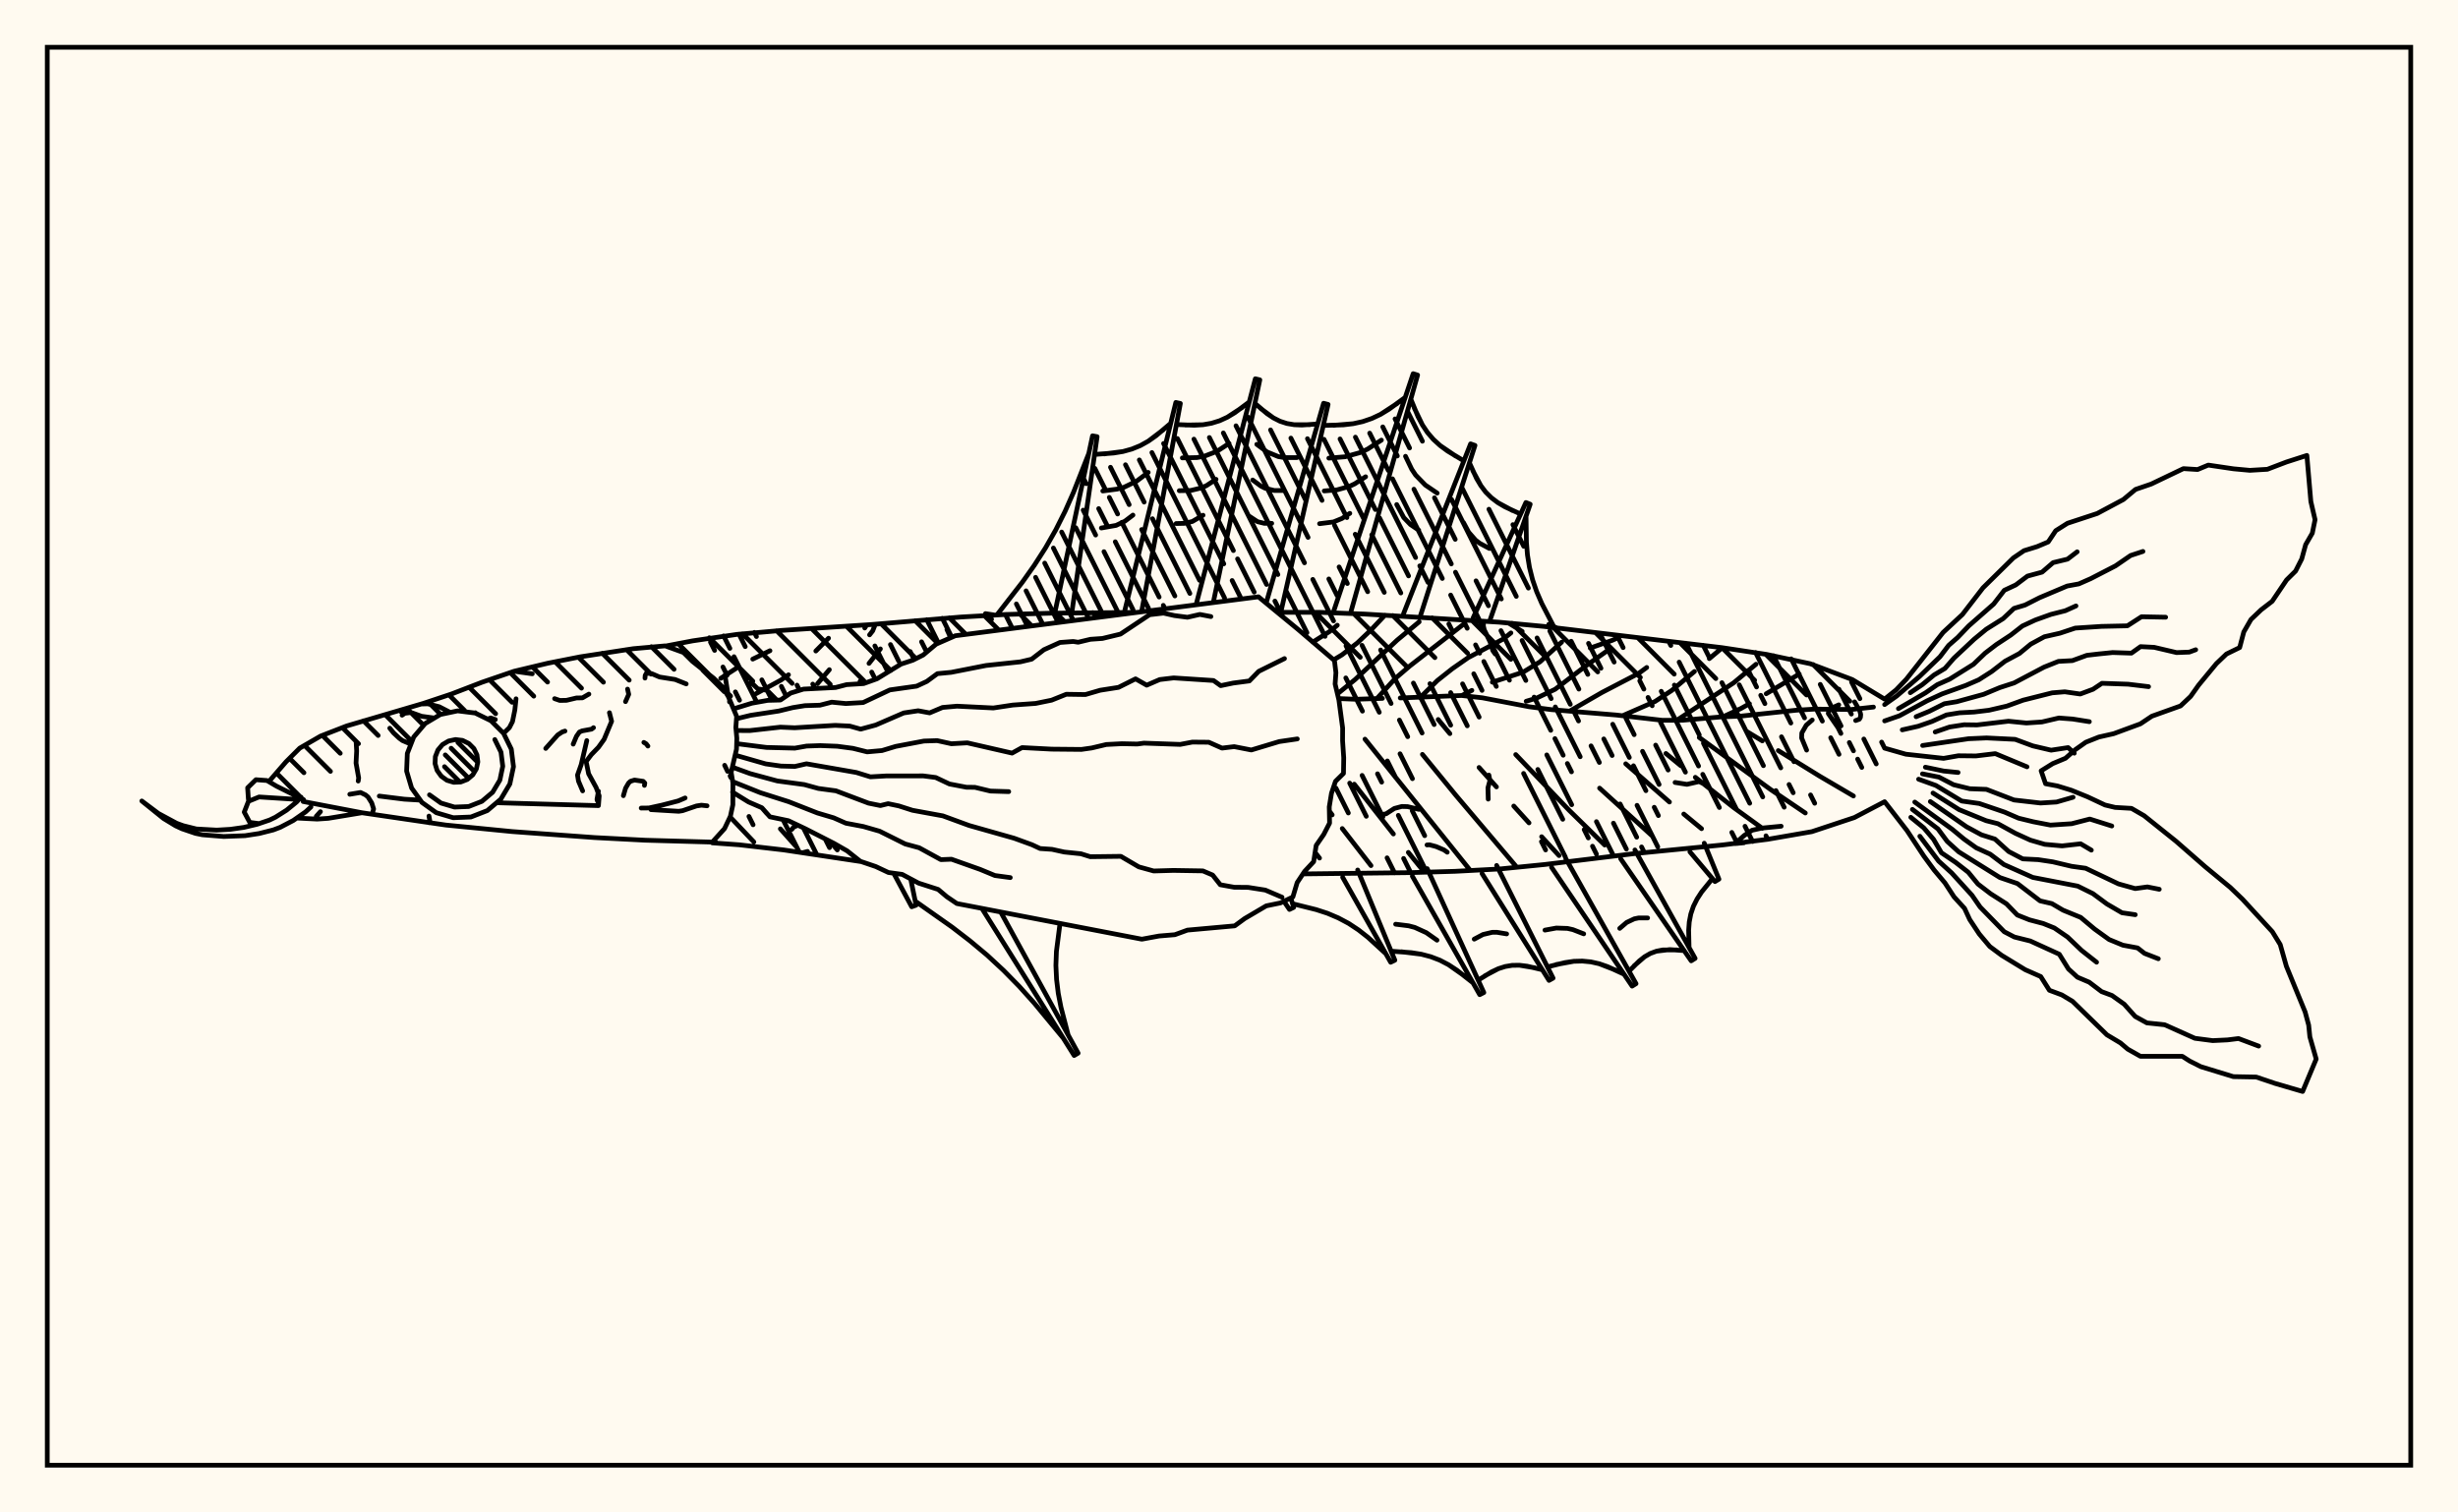 <svg xmlns="http://www.w3.org/2000/svg" width="520" height="320"><rect x="0" y="0" width="520" height="320" fill="floralwhite"/><rect x="10" y="10" width="500" height="300" stroke="black" stroke-width="1" fill="none"/><path stroke="black" stroke-width="1" fill="none" stroke-linecap="round" stroke-linejoin="round" d="
M 140.83 136.68 146.53 135.59 155.93 134.22 165.39 133.38 184.34 132.14 203.26 130.55 212.74 130.01 222.23 129.74 240.5 129.57 
M 270.23 129.55 279.2 129.56 288.69 129.92 317.13 131.64 326.58 132.53 364.3 137.03 373.69 138.45 382.97 140.43 391.86 143.78 398.7 147.92 
M 398.7 169.62 392.31 172.97 383.3 175.96 373.94 177.58 364.52 178.76 345.62 180.62 326.77 182.91 317.32 183.85 307.83 184.35 298.34 184.63 275.64 184.9 
M 182.22 182.3 165.82 179.83 156.39 178.74 150.7 178.33 
M 283.18 147.8 286.85 147.95 292.46 147.76 
M 296.23 147.67 309.21 147.15 313.6 147.64 323.49 149.53 328.19 150.14 341.93 151.28 351.69 152.4 356.03 152.38 364.1 151.68 368.28 151.51 379.92 150.27 383.87 150.03 391.67 150.11 396.34 149.6 
M 151.03 177.8 151.65 178.4 
M 154.45 172.84 159.48 178.13 
M 162.89 137.68 159.25 139.45 
M 155.77 141.39 152.47 143.52 
M 161.17 170.9 162.25 172.14 
M 165.09 175.37 168.33 179 
M 175.28 135.03 172.59 137.74 
M 166.81 142.77 165.21 143.89 159.94 146.76 
M 175.58 178.01 177.14 179.83 
M 183.36 132.21 182.94 132.87 
M 175.45 141.69 172.96 144.63 
M 186.25 137.29 183.84 140.36 
M 278.21 180.35 279.15 181.55 
M 282.91 132.28 281.33 133.58 277.72 135.86 
M 281.23 171.59 281.83 172.41 
M 283.96 175.3 290.04 183.14 
M 293 130.15 290.09 133.23 287.15 136.03 283.91 138.54 282.14 139.61 
M 286.5 165.91 294.78 176.45 
M 297.94 180.35 301.34 184.54 
M 300.23 131.57 295.56 135.45 286.68 143.77 282.94 146.81 
M 288.77 156.39 311.06 184.18 
M 309.45 132.2 298.25 140.91 295.18 143.54 291.27 147.82 
M 300.92 159.61 307.95 168.21 320.89 183.49 
M 319.64 133.91 318.04 135.19 310.59 139.15 307.25 141.48 304.08 143.99 300.4 147.63 
M 304.25 152.23 306.73 155.22 
M 312.9 162.38 316.58 166.49 
M 320.24 170.54 323.47 174.1 
M 326.14 177.03 329.82 181.02 
M 330.37 135.87 325.8 140.02 322.21 142.22 315.71 144.33 
M 311.38 146.07 309.26 147.15 
M 320.66 159.65 332 171.48 339.48 178.79 
M 340.8 137.14 335.63 140.78 329 145.83 325.06 147.71 322.87 148.37 
M 338.4 166.75 349.45 176.79 
M 348.37 141.22 346.67 142.47 338.92 146.5 332.04 150.47 
M 343.93 161.6 353.18 169.69 
M 356.21 172.23 359.97 175.33 
M 364.36 137.04 361.61 139.35 
M 358.47 142.07 353.66 146.09 350.11 148.43 343.23 151.44 
M 352.43 159.42 355.59 162.02 
M 358.65 164.46 366.74 170.84 372.84 175.26 
M 371.49 140.54 366.76 144.47 354.68 152.43 
M 359.49 156.04 374.56 167.03 381.92 172.01 
M 380.64 142.61 373.65 146.78 
M 370.11 148.89 368.3 149.9 364.5 151.66 
M 369.52 154.76 372.83 156.76 
M 376.2 158.81 384.96 164.22 392.1 168.41 
M 200.33 133.2 201.12 134.93 
M 342.77 134.47 341.86 135.13 341.05 135.49 336.42 137.11 
M 360.48 165.86 359.46 165.36 356.88 165.95 354.37 165.55 
M 389.45 155.18 388.82 153.92 386.78 150.96 386.86 150.54 387.53 149.79 389 149.13 
M 382.2 158.71 381.14 156.14 381.18 155.09 382.12 153.44 383.39 152.33 
M 306.17 180.31 305.49 179.83 303.81 179.11 302.42 178.74 301.89 178.77 
M 316.32 138.38 315.82 137.67 315.24 135.83 314.03 133.35 313.82 132.47 313.83 131.42 
M 319.17 131.84 322.03 133.59 
M 314.84 169.08 314.78 166.68 315.2 165.14 314.98 163.99 
M 164.34 148.13 162.56 146.34 162.04 146.01 160.32 145.75 158.92 144.4 
M 392.35 148.5 393.43 150.37 393.64 151.17 393.58 151.78 393.35 152.17 392.57 152.45 
M 154.09 147.4 153.37 142.84 
M 183.96 134.32 184.62 133.48 185.18 132.07 
M 300.16 171.24 297.77 170.66 296.55 170.63 294.98 171.05 293.24 172.18 292.81 172.26 
M 170.84 180.14 169.78 180.42 
M 168.8 174.6 167.89 175 167.52 175.47 
M 208.47 129.83 210.23 130.1 
M 223.21 129.39 231.13 92.21 232.1 92.39 226.74 129.67 
M 237.95 129.19 248.75 85.15 249.71 85.36 241.5 129.45 
M 253.03 127.96 265.57 80.14 266.52 80.37 256.67 127.5 
M 267.87 127.58 280.01 85.32 280.96 85.57 270.96 129.55 
M 282.18 129.21 298.96 79.06 299.9 79.35 285.69 129.8 
M 296.92 129.85 311.11 93.91 312.04 94.24 300.41 130.56 
M 311.65 130.72 322.81 106.32 323.72 106.68 315.11 131.51 
M 327.64 132.1 329.27 132.81 
M 210.92 130.08 216.27 123.2 218.81 119.61 221.18 115.92 223.35 112.11 225.32 108.19 227.1 104.17 230.34 95.93 
M 231.56 96.15 235.62 95.85 237.57 95.53 239.45 95.01 241.24 94.28 242.94 93.33 244.56 92.19 247.67 89.56 
M 248.88 89.82 252.67 89.97 254.51 89.86 256.29 89.55 258.01 89.02 259.65 88.27 261.23 87.32 264.28 85.05 
M 265.48 85.34 268.04 87.51 269.38 88.41 270.78 89.12 272.25 89.6 273.8 89.86 275.41 89.93 278.75 89.7 
M 279.95 90.01 284.21 89.89 286.28 89.64 288.28 89.2 290.21 88.54 292.06 87.67 293.84 86.59 297.28 84.08 
M 298.46 84.44 300 88.17 300.92 89.91 301.99 91.51 303.24 92.96 304.66 94.26 306.24 95.43 309.69 97.51 
M 310.86 97.92 312.37 101.22 313.27 102.74 314.3 104.11 315.51 105.31 316.88 106.35 318.39 107.24 321.69 108.76 
M 322.84 109.22 322.92 114.71 323.14 117.41 323.57 120.06 324.22 122.66 325.09 125.19 326.17 127.68 328.7 132.56 
M 233.6 96.04 237.57 95.53 239.45 95.01 241.24 94.28 242.94 93.33 246.13 90.91 
M 233.3 103.88 236.35 103.48 237.79 103.09 240.46 101.8 242.91 99.95 
M 233 111.71 236.12 111.16 237.98 110.27 239.68 108.98 
M 250.79 89.93 254.51 89.86 256.29 89.55 258.01 89.02 259.65 88.27 262.77 86.23 
M 250.13 96.88 253.21 96.81 254.68 96.56 257.44 95.5 260.02 93.82 
M 249.48 103.82 251.9 103.77 254.17 103.23 255.24 102.74 257.26 101.41 
M 248.82 110.77 250.59 110.73 252.25 110.33 254.51 109.01 
M 266.75 86.46 269.38 88.41 270.78 89.12 272.25 89.6 273.8 89.86 277.07 89.86 
M 265.88 94.01 268.05 95.62 270.42 96.6 271.7 96.82 274.39 96.81 
M 265.01 101.56 266.72 102.83 267.63 103.29 269.59 103.78 271.72 103.77 
M 264.14 109.12 266.05 110.38 267.49 110.73 269.04 110.73 
M 282.1 89.99 286.28 89.64 288.28 89.2 290.21 88.54 292.06 87.67 295.57 85.37 
M 281.12 96.93 284.57 96.64 287.81 95.74 289.34 95.01 292.24 93.12 
M 280.14 103.87 282.86 103.64 285.41 102.93 286.61 102.36 288.9 100.87 
M 279.16 110.8 282.1 110.43 283.89 109.7 285.56 108.61 
M 299.2 86.33 300.92 89.91 301.99 91.51 303.24 92.96 304.66 94.26 307.94 96.49 
M 297.34 96.54 298.66 99.28 299.48 100.51 301.53 102.62 304.04 104.33 
M 295.48 106.75 296.97 109.51 298.39 110.98 300.14 112.17 
M 311.59 99.6 313.27 102.74 314.3 104.11 315.51 105.31 316.88 106.35 320.01 108.03 
M 309.61 110.56 310.7 112.6 312.16 114.27 313.05 114.95 315.09 116.04 
M 155.23 149.96 159.06 148.78 162.41 148.18 165.11 148.11 167.27 146.64 169.98 145.8 176.77 145.46 179.11 144.85 182.71 144.63 185.53 143.62 190.63 140.5 193.12 139.68 195.31 138.58 198.05 136.28 202.09 134.51 266.23 126.27 274.59 133.15 282.31 139.75 282.62 142.32 282.45 144.72 283.25 148.1 284.04 154.03 284.03 156.73 284.27 160.33 284.22 163.64 282.53 165.31 281.68 167.83 281.21 170.72 281.28 174.15 280.05 176.54 278.44 178.88 277.91 182.31 276 184.36 274.42 186.74 273.51 189.78 270.89 191.04 267.88 191.66 263.31 194.35 261.21 195.89 251.21 196.79 248.55 197.76 245.19 198.04 241.56 198.71 202.43 191.17 200.31 189.73 198.47 188.18 194.31 186.84 190.86 185 187.95 184.6 185.27 183.34 182 182.23 179.22 180.03 176.44 178.44 170.41 175.36 166.79 173.64 162.88 172.82 161.18 170.9 158.36 169.68 154.98 167.6 
M 155.81 152.07 158.81 151.34 164.73 150.44 167.73 149.71 170.27 149.3 173.46 149.2 175.95 148.56 178.94 148.85 182.6 148.64 188.26 145.97 193.93 145.17 196.08 144.17 198.31 142.53 201.23 142.25 208.61 140.8 215.86 140.03 218.26 139.46 220.84 137.47 224.25 135.93 227.04 135.72 228.09 135.88 230.68 135.26 233.23 135.08 237.04 134.16 243.2 130.06 246.14 129.72 248.45 130.24 251.21 130.6 253.83 130 256.17 130.45 
M 155.73 154.56 158.64 154.57 165.09 153.85 168.11 153.98 176.7 153.47 179.77 153.62 182.07 154.27 185.27 153.4 191.19 150.84 194.24 150.38 196.67 150.83 199.39 149.68 202.45 149.41 210.15 149.79 214.26 149.17 219.09 148.83 222.47 148.14 225.58 146.89 229.62 146.95 232.74 146.04 236.63 145.43 240.23 143.63 242.59 144.97 245.34 143.78 248.29 143.43 256.72 143.98 258.24 145.07 260.88 144.52 264.31 144.07 266.29 142.04 271.74 139.34 
M 155.84 157.34 162.14 158.14 168.15 158.29 170.64 157.85 173.52 157.75 177.12 157.89 180.44 158.33 183.45 159.08 186.59 158.8 189.49 157.92 195.45 156.79 198.27 156.7 201.27 157.36 204.64 157.17 214.11 159.34 216.22 158.17 222.47 158.5 228.78 158.56 230.97 158.25 234.04 157.52 237.34 157.35 240.59 157.42 242 157.23 249.68 157.5 252.25 157.01 255.72 157.04 258.52 158.28 261.1 157.97 264.72 158.68 270.62 156.9 274.45 156.34 
M 155.53 159.77 161.99 161.62 165.22 162.08 168.16 162.16 170.61 161.6 181.16 163.44 184.13 164.36 187.46 164.17 195.3 164.16 197.95 164.5 200.85 165.87 204.44 166.56 206.24 166.58 209.52 167.37 213.4 167.49 
M 154.94 162.31 158.67 163.67 164.44 165.23 170.15 166 173.13 166.82 176.84 167.32 183.74 169.93 186.25 170.44 187.89 170.04 190.14 170.51 193.04 171.44 199.47 172.62 205.01 174.65 214.54 177.35 218.33 178.73 220.04 179.53 222.55 179.7 225.14 180.27 228.68 180.64 230.65 181.26 237.12 181.18 240.92 183.41 244.07 184.28 248.22 184.16 254.47 184.26 256.54 185.14 258.16 187.19 261.1 187.72 264.05 187.75 267.68 188.32 271.22 189.83 
M 155 165.37 160.84 167.71 166.85 169.62 172.93 172.01 176.36 173.03 178.95 174.17 182.64 174.87 186.08 175.86 191.49 178.56 194.46 179.37 199.05 181.88 201.28 181.79 207.34 183.94 210.48 185.24 213.73 185.68 
M 211.7 192.96 228.08 222.82 227.24 223.32 207.72 192.19 
M 192.66 185.96 193.8 191.52 192.87 191.85 189.06 184.75 
M 224.25 195.38 223.49 201.29 223.38 204.26 223.52 207.22 223.88 210.17 224.45 213.11 225.97 218.97 
M 224.9 219.6 218.81 212.24 215.63 208.7 212.31 205.32 208.84 202.1 205.2 199.06 201.43 196.16 193.62 190.66 
M 360.54 178.4 363.65 186.01 362.81 186.52 357.51 180.23 
M 345.87 179.83 358.61 202.77 357.78 203.29 342.86 181.7 
M 331.25 181.65 346.11 208.12 345.28 208.64 328.24 183.51 
M 316.62 183.11 328.56 206.95 327.7 207.43 313.54 184.84 
M 301.93 183.78 313.91 210 313.04 210.45 298.79 185.39 
M 287.22 184.07 295.09 203.16 294.2 203.59 284.04 185.61 
M 273.08 189.99 273.68 191.99 272.79 192.42 271.61 190.69 
M 362.28 185.89 359.98 188.73 359.02 190.21 358.25 191.75 357.7 193.37 357.37 195.07 357.24 196.83 357.33 200.48 
M 356.28 201.13 353.25 200.91 350.43 201.25 349.13 201.73 347.92 202.43 346.78 203.33 344.63 205.47 
M 343.57 206.12 340.09 204.52 338.33 203.91 336.55 203.51 334.75 203.34 332.93 203.39 331.09 203.66 327.37 204.57 
M 326.29 205.18 323.07 204.42 321.49 204.23 319.94 204.24 318.44 204.49 316.97 204.96 315.53 205.64 312.71 207.38 
M 311.61 207.94 308.22 205.28 306.45 204.12 304.62 203.16 302.69 202.42 300.68 201.89 298.6 201.56 294.3 201.25 
M 293.19 201.79 289.4 198.32 287.41 196.76 285.33 195.38 283.13 194.21 280.83 193.23 278.43 192.45 273.45 191.21 
M 354.75 200.98 351.8 200.98 350.43 201.25 349.13 201.73 347.92 202.43 345.69 204.36 
M 348.56 194.22 346.64 194.22 345.75 194.4 344.12 195.17 342.66 196.42 
M 341.84 205.28 338.33 203.91 336.55 203.51 334.75 203.34 332.93 203.39 329.23 204.07 
M 335.04 197.58 332.76 196.69 331.6 196.43 329.25 196.35 326.84 196.79 
M 324.67 204.76 321.49 204.23 319.94 204.24 318.44 204.49 316.97 204.96 314.11 206.47 
M 318.74 197.59 316.67 197.25 315.67 197.26 313.73 197.72 311.88 198.7 
M 309.93 206.57 306.45 204.12 304.62 203.16 302.69 202.42 300.68 201.89 296.47 201.37 
M 304 198.92 301.74 197.33 299.3 196.22 297.99 195.88 295.25 195.54 
M 398.7 147.92 401.15 145.95 403.31 143.69 411.07 133.81 415.16 130.01 419.51 124.37 425.93 118.05 428.19 116.51 430.96 115.65 433.31 114.66 434.9 112.28 437.39 110.71 443.68 108.64 449.21 105.69 451.78 103.55 455.1 102.41 461.91 99.15 464.91 99.34 467.17 98.4 472.51 99.19 475.96 99.51 479.67 99.29 483.71 97.75 488.03 96.36 488.87 106.11 489.76 109.95 489.18 112.8 487.77 115.24 486.94 118.26 485.64 120.82 483.74 122.7 480.69 127.22 478.34 129.03 476.2 131.07 474.68 133.71 473.81 137.01 471.02 138.37 468.89 140.4 465.13 144.95 463.42 147.36 461.3 149.36 455.23 151.53 452.81 153.15 447.16 155.23 444.02 155.94 441.26 157.04 439.01 158.63 436.97 160.43 434.27 161.56 431.81 163.09 432.75 165.82 435.26 166.29 438.22 167.2 441.66 168.6 445.33 170.32 447.46 170.83 450.92 171.03 453.61 172.59 460.34 177.98 466.53 183.39 471.82 187.76 474.42 190.26 480.72 197.12 482.39 199.84 483.69 204.43 487.66 214.11 488.41 216.89 488.66 219.37 490 224.07 487.13 230.93 481.28 229.22 477.32 227.88 472.47 227.79 465.61 225.69 463.21 224.48 461.68 223.49 452.82 223.49 450.13 221.97 448.59 220.66 445.73 218.95 438.46 211.86 436.19 210.5 433.56 209.52 431.73 206.62 428.45 205.17 423.45 202.12 420.94 200.25 418.72 197.61 416.71 194.57 415.6 192.18 413.39 189.76 411.46 186.8 409.17 184.08 407 181.13 403.45 175.75 398.7 169.62 
M 398.7 149.07 401.27 147.25 406.1 143.11 410.41 138.96 412.24 136.55 414.15 134.88 416.5 132.42 421.77 127.8 424.02 124.89 426.44 123.76 428.92 121.89 432.01 121.05 434.34 119.04 437.4 118.3 439.43 116.75 
M 404.13 146.56 406.66 144.86 409.14 142.82 411.46 141.43 413.38 139.23 417.63 135.25 420.2 133.13 423.78 130.88 426.07 128.72 428.41 128.01 431.49 126.45 437.32 123.99 439.78 123.54 442.3 122.43 447.55 119.72 450.74 117.53 453.35 116.67 
M 401.62 149.93 407.36 146.58 409.84 144.86 412.45 143.7 417.5 140.55 419.95 138.2 422.34 136.37 425.38 134.37 427.84 132.45 430.58 131.18 433.89 129.99 436.92 129.22 439.18 128.2 
M 398.7 152.53 401.82 151.45 407.68 148.28 410.87 146.81 415.87 145.02 418.61 143.83 421.35 142.08 424.17 139.9 427.22 138.26 429.62 136.28 432.5 134.72 435.79 133.97 439.03 132.89 444.58 132.53 450.06 132.41 453.04 130.49 458.15 130.59 
M 405.36 151.64 408.15 150.49 411.34 148.89 413.93 148.47 419.65 146.9 423.06 145.48 426.1 144.49 432.43 141.15 435.47 139.93 438.41 139.77 441.48 138.65 443.98 138.36 446.94 138.06 450.91 138.19 452.84 136.81 455.73 136.96 460.46 138.07 463.15 137.97 464.51 137.47 
M 402.43 154.42 405.79 153.66 408.7 152.65 411.79 151.26 414.54 150.81 417.62 150.65 420.78 150.27 424.56 149.39 428 148.14 434.14 146.59 436.82 146.37 440.08 146.84 442.79 145.83 444.68 144.57 450.21 144.76 454.54 145.28 
M 409.4 154.87 412.43 153.82 415.52 153.34 418.24 153.38 424.9 152.59 428.69 152.97 431.98 152.75 435.57 151.91 438.49 152.13 442.01 152.69 
M 406.74 157.73 416.45 156.3 420.27 156.13 426.31 156.43 430.04 157.81 433.92 158.72 437.53 158.17 438.82 159.36 
M 398.7 158.29 403.19 159.57 411.18 160.45 414.3 159.9 418.02 159.94 422.11 159.45 428.82 162.24 
M 407.32 162.32 411.18 163.13 414.24 163.44 
M 406.7 163.73 410.2 164.42 413.29 166.03 416.73 166.88 420.23 167.01 426.07 169.26 431.67 169.9 435.07 169.69 438.57 168.68 
M 405.89 164.86 409.54 166.18 415 169.48 418.72 170 424.09 171.83 427.04 173.11 430.16 173.87 433.78 174.57 438.26 174.28 442.1 173.29 446.76 174.76 
M 408.93 167.79 414.46 171.3 420.18 173.64 422.66 174.27 426.37 176.31 429.52 177.75 432.58 178.64 436.25 178.97 440.17 178.53 442.43 179.87 
M 408.37 169.59 416.03 174.93 419.19 176.63 422.04 177.53 424.94 180.16 427.93 181.72 431.18 181.88 434.29 182.35 438.26 183.29 441.22 183.7 448.17 187.01 451.71 188 454.29 187.65 456.8 188.15 
M 405.08 169.7 413.04 175.49 415.46 177.5 418.08 179.38 421.03 180.72 423.93 182.91 430.05 185.64 439.55 187.48 442.77 189.07 445.74 191.27 448.91 193.12 451.72 193.53 
M 404.58 171.25 409.98 175.38 411.94 178.02 414.36 180.22 423.09 185.67 426.8 186.94 431.58 190.6 434.08 191.18 436.44 192.57 440.18 194.1 443.14 196.58 446.19 198.78 449.11 199.98 452.22 200.56 453.68 201.71 456.6 202.85 
M 404.24 172.92 406.98 175.15 409.04 177.57 410.72 180.43 413.71 182.45 416.39 184.54 418.44 187.04 421.13 189.1 424.48 191.23 426.78 193.6 429.34 194.62 432.26 195.39 434.61 196.34 437.4 198.25 440.36 201.08 443.54 203.58 
M 406.15 176.93 410.12 182.18 412.87 184.68 417.18 189.41 418.9 191.9 424 197.13 426.15 198.25 429.51 199.09 435.65 201.89 437.59 205.01 439.49 206.75 441.98 207.81 444.6 209.8 446.8 210.62 449.38 212.46 451.71 215.06 454.17 216.42 457.95 216.82 464.34 219.68 468.11 220.17 471.23 220.02 473.57 219.73 477.83 221.33 
M 376.81 174.81 372.74 175.2 370.66 175.66 369.02 176.75 367.04 178.48 368.94 178.31 
M 56.88 165.37 60.5 161.19 63.41 158.29 67.82 155.74 73.35 153.59 89.63 148.8 95.55 146.82 101.97 144.35 108.74 142.03 115.9 140.32 122.74 138.97 133.95 137.25 140.72 136.65 144.6 138.06 146.47 139.92 150.96 143.48 152.85 145.34 154.07 147.36 155.84 151.57 155.67 153.92 155.88 156.19 155.81 158.51 154.68 163.41 155.05 165.64 155.04 170.26 154.52 172.7 153.28 175.31 150.7 178.17 136.51 177.77 125.79 177.21 108.36 175.94 94.31 174.56 76.58 171.96 64.13 169.58 
M 128.93 150.79 129.39 152.61 127.8 156.43 126.61 158.1 125.1 159.66 124 161.12 124.52 163.7 126.12 166.63 126.76 168.38 126.6 170.45 105.05 169.84 
M 88.91 169.29 85.53 169.09 80.24 168.43 
M 52.92 169.39 52.55 169.11 52.39 166.68 54.14 164.97 56.48 165.14 58.51 166.34 64.22 169.18 
M 54.84 174.26 52.84 174 51.67 171.82 52.56 169.54 54.81 168.62 63.23 169.16 
M 89.26 169.77 87.08 166.73 86.02 163.15 86.17 159.41 87.53 155.93 89.95 153.08 93.16 151.17 96.82 150.4 100.53 150.86 103.88 152.5 106.53 155.15 108.17 158.5 108.63 162.21 107.86 165.87 105.95 169.08 103.1 171.5 99.62 172.86 95.88 173.01 92.3 171.95 89.26 169.77 
M 104.68 156.47 105.99 159.15 106.36 162.12 105.75 165.05 104.22 167.62 101.94 169.55 99.15 170.64 96.16 170.76 93.3 169.91 90.86 168.17 
M 93.34 164.22 92.47 163 92.04 161.57 92.1 160.08 92.65 158.68 93.61 157.54 94.9 156.78 96.36 156.47 97.85 156.65 99.19 157.31 100.25 158.37 100.9 159.71 101.09 161.2 100.78 162.66 100.02 163.94 98.87 164.91 97.48 165.45 95.99 165.52 94.55 165.09 93.34 164.22 
M 93.28 164.1 93.55 164.37 
M 94.04 162.21 97.29 165.46 
M 94.2 159.72 99.15 164.67 
M 95.44 158.31 100.41 163.28 
M 96.87 157.09 101.07 161.28 
M 58.5 163.57 64 169.08 
M 64.2 169.28 64.25 169.32 
M 61.25 160.44 64.3 163.49 
M 64.42 157.71 69.91 163.2 
M 68.2 155.59 71.98 159.38 
M 72.44 153.94 75.84 157.35 
M 76.9 152.51 80 155.61 
M 81.49 151.21 86.69 156.41 
M 86.08 149.9 89.63 153.46 
M 90.56 148.49 93.22 151.15 
M 94.97 147.01 98.29 150.33 
M 99.25 145.4 104.85 151 
M 103.55 143.81 108.33 148.59 
M 107.94 142.31 112.92 147.29 
M 112.63 141.1 115.84 144.31 
M 117.44 140.02 123.02 145.6 
M 122.36 139.05 127.66 144.34 
M 127.42 138.21 133.11 143.9 
M 132.55 137.45 137.73 142.63 
M 137.81 136.82 142.6 141.61 
M 148.66 141.77 153.24 146.35 
M 137 142 136.49 142.9 136.45 143.47 
M 137.07 157.85 136.69 157.36 136.21 157.08 
M 121.26 157.44 121.95 155.79 122.58 154.88 123.15 154.64 125.15 154.27 125.56 153.96 
M 103.15 152.14 103.81 151.9 104.79 152.24 
M 144.94 168.83 143.47 169.46 140.07 170.34 137.28 170.95 135.65 170.97 
M 82.46 154.07 83.26 155.06 84.48 156.2 85.15 156.69 86.94 157.45 
M 95.25 150.73 92.92 149.53 90.5 148.91 89.15 148.95 
M 85.35 150.13 84.83 150.58 
M 75.78 165.25 75.88 164.6 75.32 161.45 75.45 158.88 75.34 156.96 
M 154.62 164.52 154.46 164.17 154.64 163.87 
M 74 168.05 76.27 167.67 77.34 168.19 77.87 168.64 78.64 169.88 79.04 171.15 78.86 171.78 
M 90.82 174.08 90.93 173.68 90.75 172.66 
M 117.33 147.82 118.43 148.2 119.85 148.17 121.96 147.67 123.22 147.65 124.58 146.86 
M 145.17 144.7 142.81 143.76 139.53 143.24 137.88 142.53 137.18 142.47 
M 131.88 168.35 132.35 166.75 132.99 165.66 133.38 165.3 134.23 165.04 136.08 165.31 136.41 165.67 136.33 166.17 
M 132.76 145.8 133.01 146.91 132.33 148.45 
M 123.26 167.33 122.38 165.27 122.17 163.99 122.95 161.79 124.14 156.69 
M 126.6 167.4 126.29 169.16 126.43 169.54 
M 149.58 170.49 148.39 170.36 147.34 170.52 144.41 171.52 143.59 171.65 137.71 171.3 
M 112.61 142.56 108.77 142.02 
M 115.45 158.35 117.99 155.5 118.96 154.86 119.52 154.68 
M 153.3 161.92 153.92 163.2 
M 91.89 151.92 89.2 151.55 86.98 150.75 85.64 150.91 85.06 151.32 
M 100.48 150.86 100.57 150.8 
M 109.17 147.85 108.92 150.21 108.42 152.67 107.76 153.96 106.6 155.09 
M 154.33 148.5 154.36 147.99 
M 65.78 170.73 64.64 171.78 62.05 173.59 59.3 175.03 57.83 175.59 54.83 176.35 51.84 176.81 47.32 176.98 42.83 176.62 41.35 176.32 38.5 175.35 37.14 174.72 34.59 173.17 30 169.47 33.52 172.11 37.38 174.19 38.74 174.69 41.54 175.39 45.85 175.63 48.74 175.46 51.58 175.06 54.38 174.4 57.03 173.5 58.27 172.9 60.63 171.41 62.75 169.68 63.69 168.65 
M 62.84 173.08 67.1 173.3 69.44 173.14 76.58 171.96 
M 66.91 172.71 67.79 171.73 
M 143.45 136.16 150.19 142.9 
M 153.2 145.92 154.56 147.27 
M 150.07 134.93 159.26 144.12 
M 157.08 134.09 167.58 144.59 
M 164.3 133.45 175.65 144.8 
M 171.69 132.98 182.77 144.05 
M 179.13 132.56 188.45 141.88 
M 186.39 131.96 193.78 139.35 
M 193.61 131.33 198.4 136.12 
M 200.84 130.71 204.35 134.22 
M 208.22 130.23 211.32 133.32 
M 215.77 129.91 218.28 132.43 
M 223.43 129.72 225.24 131.53 
M 231.18 129.61 232.2 130.64 
M 238.99 129.57 239.17 129.74 
M 270.39 129.54 271.22 130.37 
M 278.26 129.56 287.77 139.07 
M 286.39 129.83 297.82 141.25 
M 294.65 130.23 303.56 139.14 
M 302.99 130.72 310.47 138.2 
M 311.38 131.25 319.63 139.5 
M 319.84 131.85 327.11 139.11 
M 328.59 132.74 338.01 142.16 
M 337.53 133.83 347.03 143.32 
M 346.5 134.93 354.19 142.63 
M 355.38 135.96 362.99 143.57 
M 364.3 137.03 371.2 143.93 
M 373.56 138.43 382.17 147.04 
M 383.58 140.59 391.34 148.35 
M 158.44 172.74 159.32 174.5 
M 165.64 173.4 169.08 180.27 
M 150.3 135.85 151.18 137.61 
M 152.94 141.12 153.82 142.88 
M 155.57 146.39 156.45 148.15 
M 169.95 175.14 172.8 180.83 
M 153.09 134.54 154.41 137.18 
M 155.28 138.94 160.11 148.59 
M 174.58 177.52 175.49 179.34 
M 156.34 134.17 157.66 136.81 
M 161.17 143.84 163.33 148.15 
M 159.59 133.8 160.03 134.68 
M 165.3 145.22 166.33 147.28 
M 168.61 144.96 169.16 146.06 
M 171.94 144.74 172.4 145.68 
M 181.95 144.14 182.21 144.66 
M 184.41 142.2 185.18 143.74 
M 185.08 136.66 187.72 141.93 
M 188.38 136.37 190.13 139.89 
M 192.55 137.84 193.4 139.54 
M 194.96 135.79 196.05 137.96 
M 196.06 131.11 198.54 136.07 
M 199.35 130.82 201.35 134.83 
M 209.33 130.16 209.77 131.03 
M 212.7 130.02 214.17 132.95 
M 215.02 127.78 217.4 132.54 
M 217.07 125.01 220.63 132.13 
M 219.08 122.15 223.86 131.71 
M 221.01 119.14 227.09 131.3 
M 222.85 115.95 230.32 130.88 
M 224.6 112.57 233.55 130.47 
M 227.58 111.65 236.78 130.05 
M 229.15 107.93 231.79 113.2 
M 233.55 116.72 239.7 129.01 
M 229.35 101.46 229.79 102.34 
M 232.43 107.61 234.19 111.12 
M 235.94 114.63 242.97 128.69 
M 231.61 99.09 233.8 103.48 
M 234.68 105.24 236.44 108.75 
M 237.32 110.51 245.22 126.32 
M 246.1 128.08 246.47 128.81 
M 234.93 98.86 238.88 106.77 
M 241.52 112.04 248.55 126.09 
M 238.1 98.33 242.05 106.23 
M 243.81 109.75 251.72 125.56 
M 241.03 97.31 253.77 122.78 
M 243.69 95.75 259.06 126.5 
M 246.16 93.83 258.9 119.3 
M 260.66 122.82 262.41 126.33 
M 282.62 166.74 285.25 172.01 
M 249.08 92.78 260.93 116.49 
M 261.81 118.25 265.33 125.28 
M 285.53 165.69 289.04 172.71 
M 293.44 181.5 295.03 184.69 
M 252.58 92.91 267.95 123.66 
M 269.71 127.17 271.37 130.5 
M 288.16 164.06 292.55 172.85 
M 296.94 181.63 298.44 184.63 
M 255.85 92.57 270.34 121.56 
M 272.1 125.07 276.49 133.86 
M 291.42 163.72 292.3 165.48 
M 295.82 172.51 301.83 184.54 
M 258.8 91.6 280.32 134.64 
M 284.71 143.43 288.23 150.46 
M 293.5 161 295.26 164.51 
M 298.77 171.54 301.4 176.81 
M 261.48 90.09 275.97 119.08 
M 277.73 122.59 282.12 131.37 
M 284.76 136.64 291.79 150.7 
M 296.18 159.48 298.81 164.75 
M 263.99 88.23 276.73 113.7 
M 281.12 122.49 282.87 126 
M 288.14 136.54 294.29 148.84 
M 296.05 152.35 297.81 155.87 
M 268.79 90.96 276.26 105.89 
M 283.29 119.95 285.04 123.46 
M 292.07 137.52 300.85 155.09 
M 273.09 92.69 279.68 105.87 
M 282.32 111.14 289.34 125.19 
M 299.01 144.52 303.4 153.3 
M 276.6 92.82 284.94 109.51 
M 286.7 113.03 292.85 125.33 
M 302.51 144.65 306.9 153.43 
M 280.1 92.95 288.45 109.65 
M 290.2 113.16 296.35 125.46 
M 306.89 146.54 310.41 153.57 
M 283.49 92.87 290.96 107.8 
M 291.84 109.56 297.99 121.85 
M 309.41 144.69 312.92 151.72 
M 326.1 178.07 326.98 179.83 
M 286.74 92.49 299.48 117.96 
M 300.36 119.72 302.11 123.23 
M 306.51 132.02 307.39 133.77 
M 311.78 142.56 313.53 146.07 
M 322.32 163.64 331.16 181.33 
M 289.76 91.64 293.71 99.55 
M 294.59 101.31 305.13 122.39 
M 306.89 125.9 310.4 132.93 
M 312.16 136.44 313.04 138.2 
M 313.91 139.96 316.55 145.23 
M 325.33 162.8 330.61 173.34 
M 292.53 90.32 295.61 96.47 
M 299.12 103.5 307.03 119.31 
M 307.91 121.07 319.33 143.91 
M 327.23 159.72 332.5 170.26 
M 335.14 175.53 336.02 177.29 
M 336.9 179.04 337.73 180.7 
M 295.13 88.63 298.2 94.78 
M 303.47 105.32 307.86 114.11 
M 312.26 122.89 314.89 128.16 
M 317.53 133.43 322.8 143.97 
M 324.55 147.49 328.07 154.52 
M 328.95 156.27 330.7 159.79 
M 331.58 161.54 332.46 163.3 
M 337.73 173.84 341.36 181.1 
M 297.85 87.2 300.92 93.35 
M 307.07 105.65 317.61 126.73 
M 322 135.51 328.15 147.81 
M 329.03 149.57 334.3 160.11 
M 341.33 174.16 344.07 179.65 
M 309.36 103.34 320.78 126.18 
M 325.17 134.97 332.2 149.02 
M 333.08 150.78 333.95 152.54 
M 336.59 157.81 338.35 161.32 
M 342.74 170.1 346.25 177.13 
M 347.28 179.19 347.87 180.37 
M 314.99 107.74 323.34 124.43 
M 327.87 133.5 334.02 145.8 
M 339.29 156.34 341.05 159.85 
M 346.32 170.39 350.71 179.17 
M 320.06 111 322.35 115.58 
M 332.39 135.67 335.91 142.69 
M 341.18 153.23 344.69 160.26 
M 345.57 162.02 348.2 167.29 
M 349.96 170.8 350.84 172.56 
M 336.06 136.12 338.69 141.39 
M 343.96 151.93 345.72 155.44 
M 347.48 158.96 350.99 165.98 
M 338.84 134.81 341.48 140.08 
M 350.26 157.65 352.9 162.92 
M 342.07 134.39 343.38 137.02 
M 346.9 144.05 347.77 145.8 
M 348.65 147.56 349.53 149.32 
M 351.29 152.83 356.56 163.37 
M 351.44 146.26 359.34 162.07 
M 360.22 163.83 363.74 170.85 
M 366.37 176.12 367.54 178.45 
M 354.22 144.95 359.49 155.49 
M 360.37 157.25 367.4 171.3 
M 369.16 174.82 370.77 178.04 
M 353.03 135.7 353.47 136.57 
M 355.23 140.09 370.16 169.95 
M 373.6 176.84 373.97 177.58 
M 356.67 136.1 372.92 168.61 
M 360.32 136.53 361.64 139.16 
M 364.28 144.44 373.06 162 
M 375.7 167.27 377.45 170.79 
M 367.94 144.89 376.73 162.46 
M 378.48 165.98 379.36 167.73 
M 369.85 141.84 371.61 145.35 
M 372.49 147.11 373.37 148.87 
M 376.88 155.89 379.52 161.16 
M 383.03 168.19 383.91 169.95 
M 371.39 138.04 378.86 152.98 
M 375.17 138.72 381.76 151.89 
M 378.94 139.4 385.53 152.57 
M 387.29 156.09 389.05 159.6 
M 385.08 144.8 389.48 153.59 
M 391.23 157.1 392.11 158.86 
M 392.99 160.61 393.87 162.37 
M 389.03 145.81 391.66 151.08 
M 394.3 156.36 396.93 161.63 
M 391.71 144.31 393.47 147.82 
M 398.06 157.01 398.7 158.29 
"/></svg>